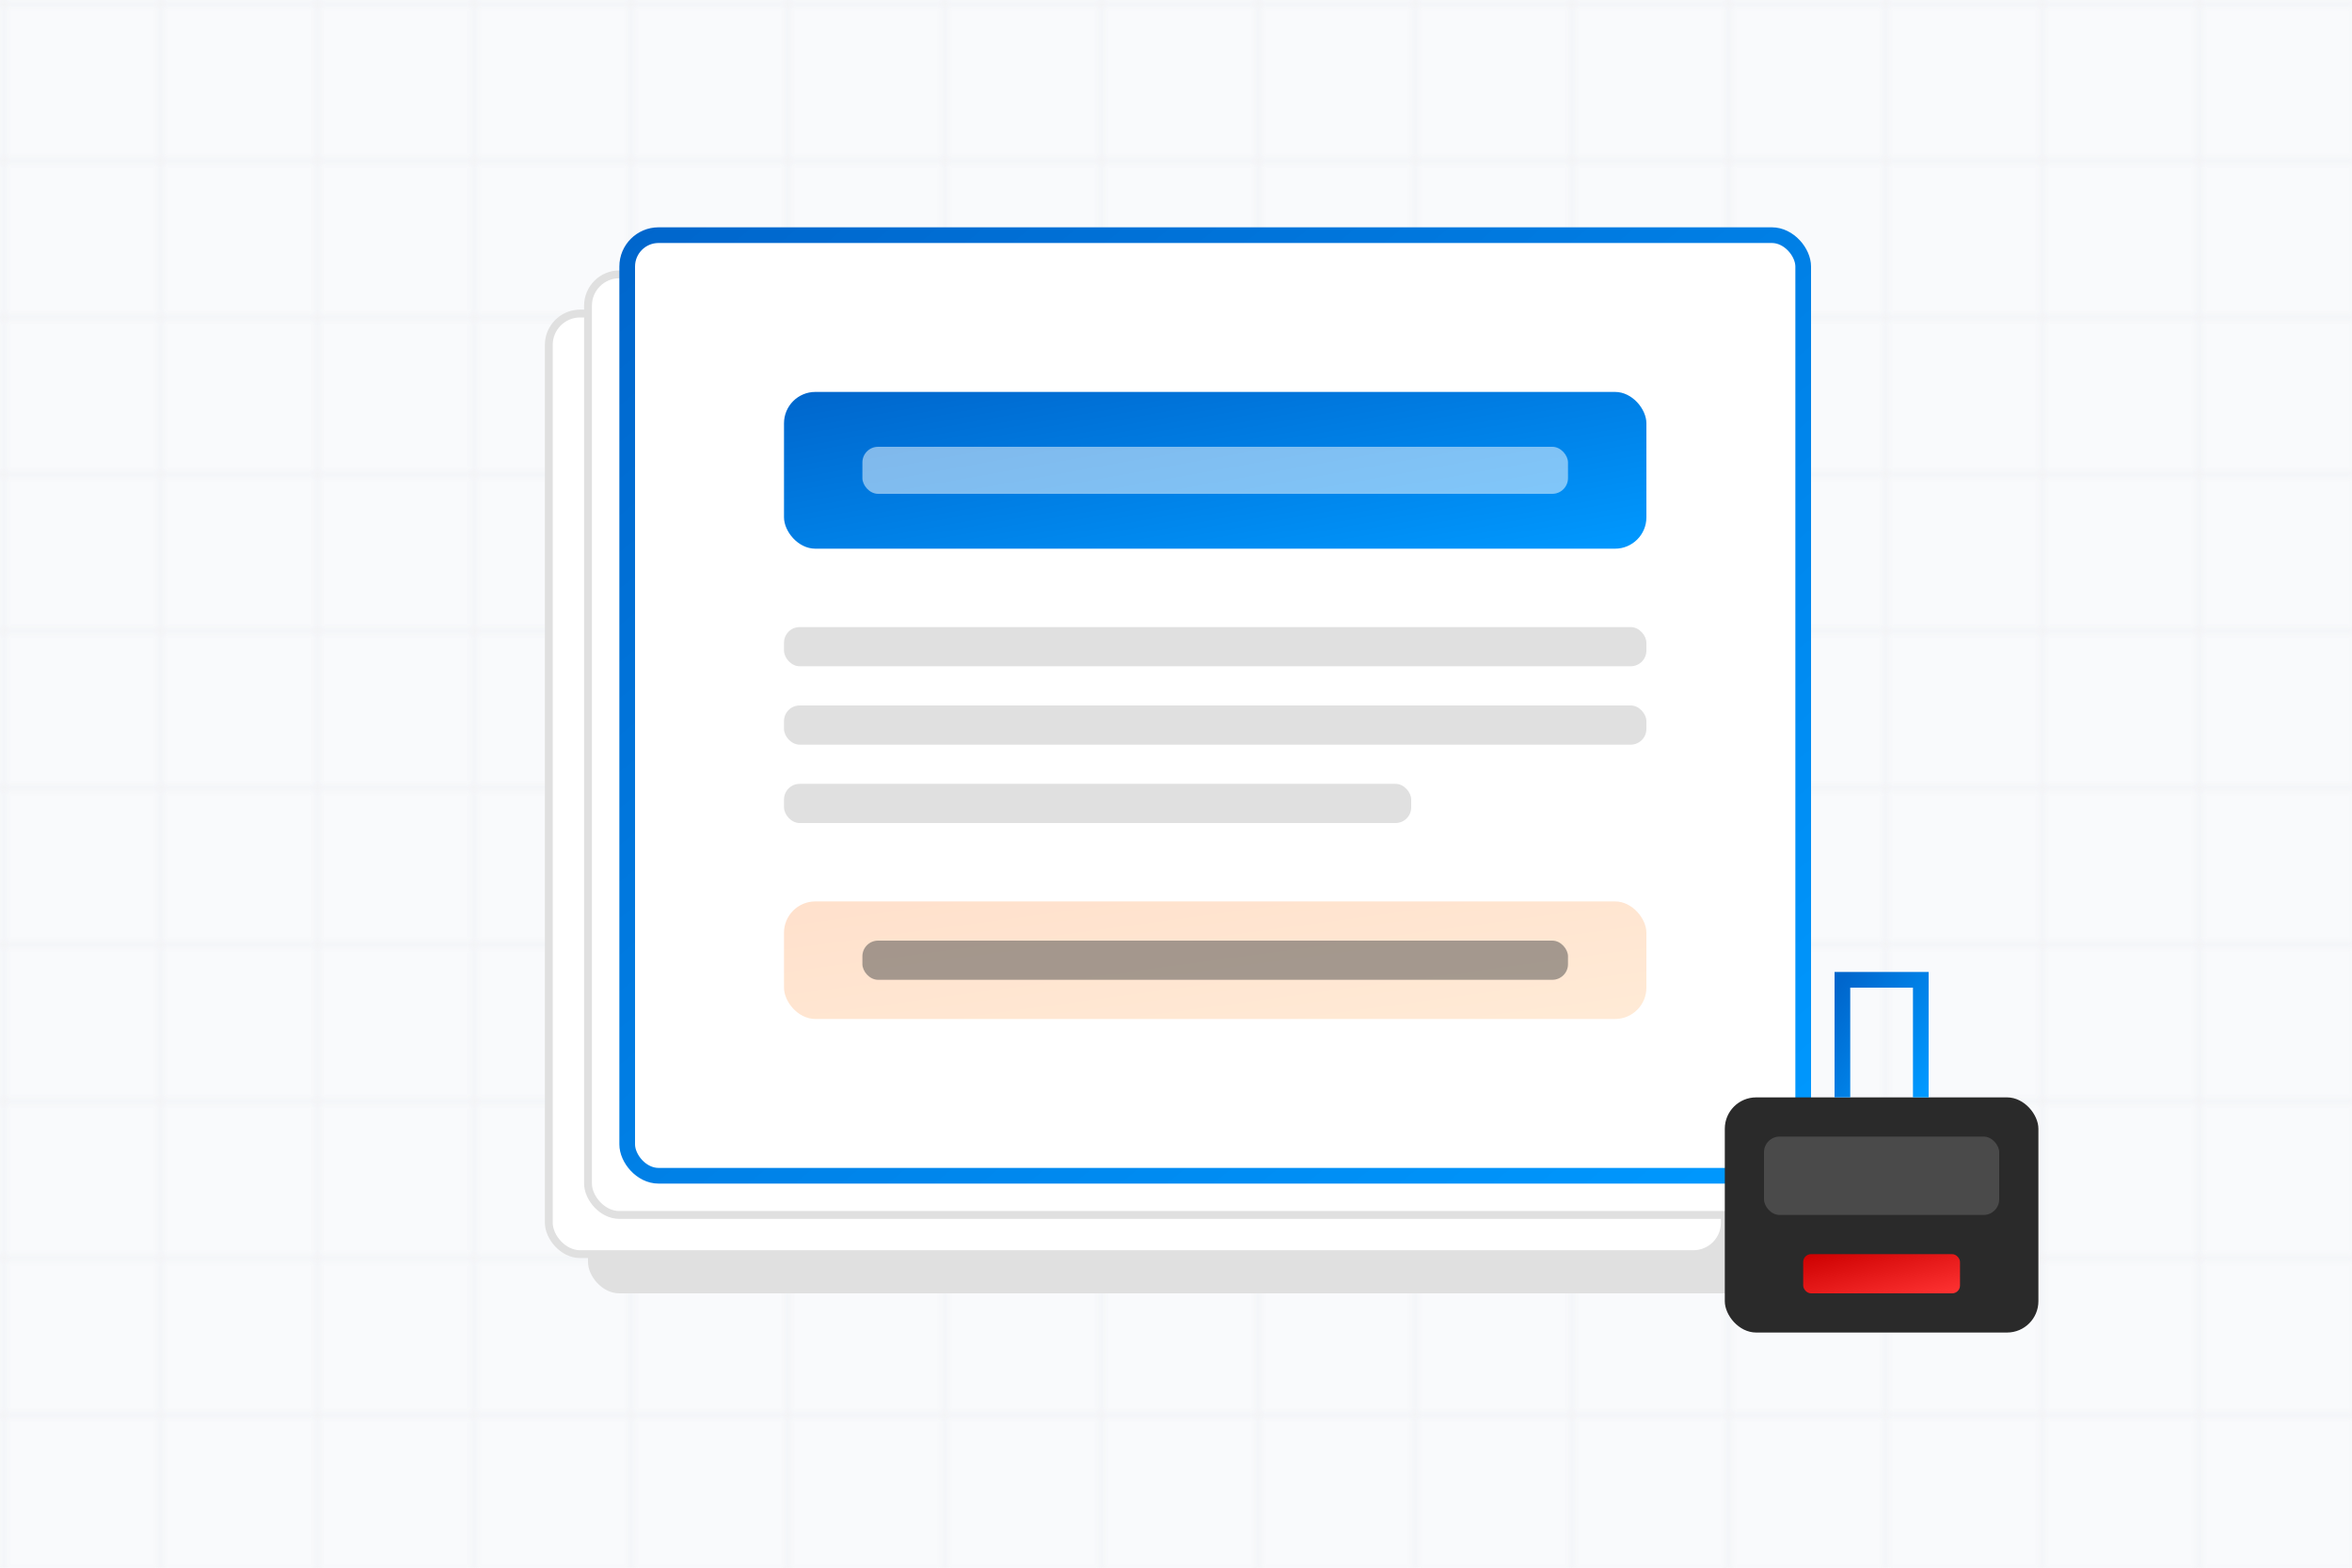 <svg width="300" height="200" viewBox="0 0 300 200" xmlns="http://www.w3.org/2000/svg">
  <!-- Background -->
  <rect width="300" height="200" fill="#F9FAFC"/>
  
  <!-- Grid pattern -->
  <pattern id="grid" width="20" height="20" patternUnits="userSpaceOnUse">
    <path d="M 20 0 L 0 0 0 20" fill="none" stroke="#E8EAED" stroke-width="1"/>
  </pattern>
  <rect width="300" height="200" fill="url(#grid)" opacity="0.5"/>
  
  <!-- Gradients -->
  <defs>
    <linearGradient id="gradient-primary" x1="0%" y1="0%" x2="100%" y2="100%">
      <stop offset="0%" stop-color="#0066CC" />
      <stop offset="100%" stop-color="#0099FF" />
    </linearGradient>
    <linearGradient id="gradient-secondary" x1="0%" y1="0%" x2="100%" y2="100%">
      <stop offset="0%" stop-color="#FF6600" />
      <stop offset="100%" stop-color="#FF9933" />
    </linearGradient>
    <linearGradient id="gradient-accent" x1="0%" y1="0%" x2="100%" y2="100%">
      <stop offset="0%" stop-color="#CC0000" />
      <stop offset="100%" stop-color="#FF3333" />
    </linearGradient>
  </defs>
  
  <!-- Document stack shadow -->
  <rect x="75" y="45" width="150" height="120" rx="4" ry="4" fill="#E0E0E0"/>
  
  <!-- Document stack -->
  <g transform="translate(70, 40)">
    <!-- Document 1 (bottom) -->
    <rect x="0" y="0" width="150" height="120" fill="#FFFFFF" stroke="#E0E0E0" stroke-width="1" rx="4" ry="4"/>
    
    <!-- Document 2 (middle) -->
    <rect x="5" y="-5" width="150" height="120" fill="#FFFFFF" stroke="#E0E0E0" stroke-width="1" rx="4" ry="4"/>
    
    <!-- Document 3 (top) -->
    <rect x="10" y="-10" width="150" height="120" fill="#FFFFFF" stroke="url(#gradient-primary)" stroke-width="2" rx="4" ry="4"/>
    
    <!-- Document content -->
    <g transform="translate(10, -10)">
      <!-- Header -->
      <rect x="20" y="20" width="110" height="20" fill="url(#gradient-primary)" rx="4" ry="4"/>
      <rect x="30" y="27" width="90" height="6" fill="#FFFFFF" opacity="0.5" rx="2" ry="2"/>
      
      <!-- Content -->
      <rect x="20" y="50" width="110" height="5" fill="#E0E0E0" rx="2" ry="2"/>
      <rect x="20" y="60" width="110" height="5" fill="#E0E0E0" rx="2" ry="2"/>
      <rect x="20" y="70" width="80" height="5" fill="#E0E0E0" rx="2" ry="2"/>
      
      <!-- Footer -->
      <rect x="20" y="85" width="110" height="15" fill="url(#gradient-secondary)" opacity="0.2" rx="4" ry="4"/>
      <rect x="30" y="90" width="90" height="5" fill="#4A4A4A" opacity="0.5" rx="2" ry="2"/>
    </g>
  </g>
  
  <!-- Printer icon -->
  <g transform="translate(220, 140)">
    <rect x="0" y="0" width="40" height="30" fill="#2A2A2A" rx="4" ry="4"/>
    <rect x="5" y="5" width="30" height="10" fill="#4A4A4A" rx="2" ry="2"/>
    <rect x="10" y="20" width="20" height="5" fill="url(#gradient-accent)" rx="1" ry="1"/>
    <path d="M 15 0 L 15 -15 L 25 -15 L 25 0" fill="none" stroke="url(#gradient-primary)" stroke-width="2"/>
  </g>
</svg>